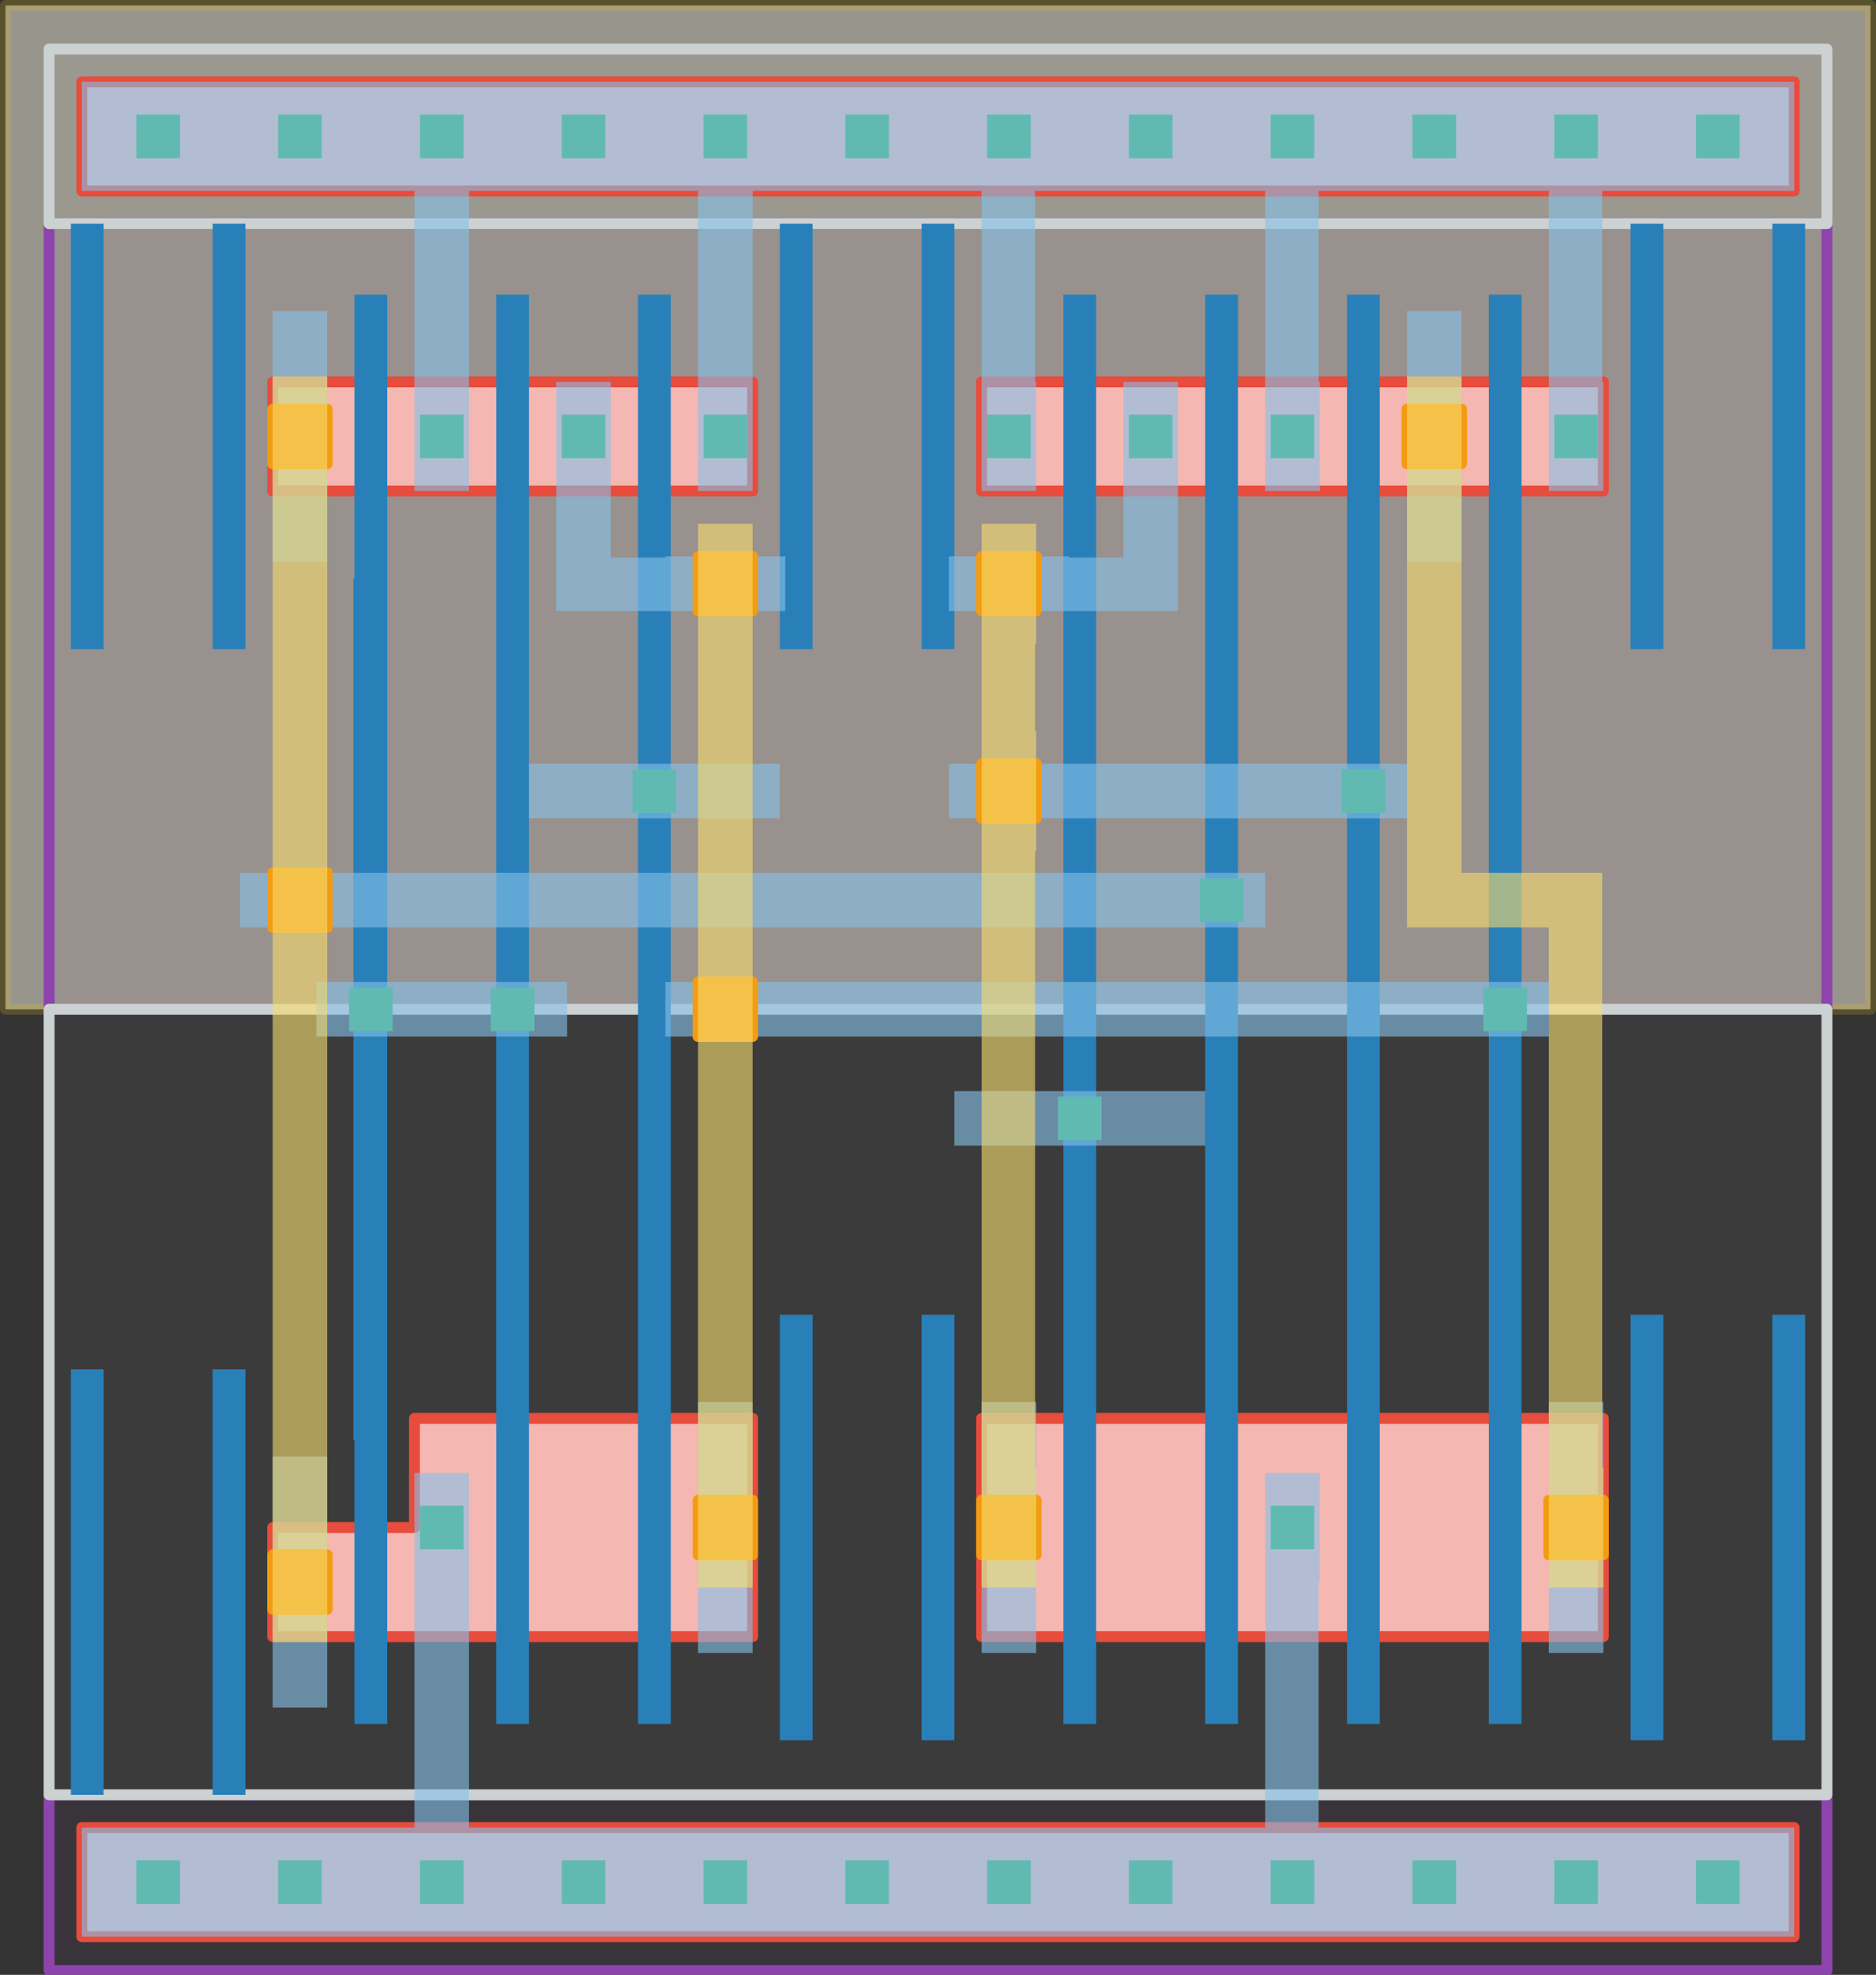 <svg width="1720" height="1810" viewBox="140 -1975 1720 1810" xmlns="http://www.w3.org/2000/svg" xmlns:xlink="http://www.w3.org/1999/xlink"><rect x="140" y="-1975" width="1720" height="1810" fill="#333333" stroke="none"/><defs><style type="text/css">.l3d0 {fill: #fef9e7; fill-opacity: 0.5; stroke-width: 10; stroke: #f1c40f; stroke-linecap: round; stroke-linejoin: round; stroke-opacity: 0.2;}.l25d0 {fill: #8e44ad; fill-opacity: 0.05; stroke-width: 10; stroke: #8e44ad; stroke-linecap: round; stroke-linejoin: round; stroke-opacity: 1;}.l26d0 {fill: #ccd1d1; fill-opacity: 0.05; stroke-width: 10; stroke: #ccd1d1; stroke-linecap: round; stroke-linejoin: round; stroke-opacity: 1;}.l6d0 {fill: #f5b7b1; fill-opacity: 1; stroke-width: 10; stroke: #e74c3c; stroke-linecap: round; stroke-linejoin: round; stroke-opacity: 1;}.l17d0 {fill: #2980b9; fill-opacity: 1; stroke-width: 0; stroke: #000000; stroke-linecap: round; stroke-linejoin: round; stroke-opacity: 0;}.l17d7 {fill: #2980b9; fill-opacity: 1; stroke-width: 0; stroke: #000000; stroke-linecap: round; stroke-linejoin: round; stroke-opacity: 0;}.l30d0 {fill: #27ae60; fill-opacity: 1; stroke-width: 0; stroke: #000000; stroke-linecap: round; stroke-linejoin: round; stroke-opacity: 0;}.l31d0 {fill: #85c1e9; fill-opacity: 0.6; stroke-width: 0; stroke: #000000; stroke-linecap: round; stroke-linejoin: round; stroke-opacity: 0;}.l51d0 {fill: #f39c12; fill-opacity: 1; stroke-width: 10; stroke: #f39c12; stroke-linecap: round; stroke-linejoin: round; stroke-opacity: 1;}.l32d0 {fill: #f7dc6f; fill-opacity: 0.6; stroke-width: 0; stroke: #000000; stroke-linecap: round; stroke-linejoin: round; stroke-opacity: 0;}path {fill-rule: evenodd;}</style></defs><g transform="scale(1 -1)"><g id="NW"><g class="l3d0"><path d="M 1855,1050 L 145,1050 L 145,1730 L 145,1970 L 1855,1970 L 1855,1730 Z" /></g></g><g id="PP"><g class="l25d0"><path d="M 455,1770 L 585,1770 L 715,1770 L 895,1770 L 975,1770 L 1105,1770 L 1235,1770 L 1365,1770 L 1495,1770 L 1675,1770 L 1815,1770 L 1815,1050 L 185,1050 L 185,1770 L 325,1770 Z" /><path d="M 185,169 L 185,330 L 1815,330 L 1815,169 Z" /></g></g><g id="NP"><g class="l26d0"><path d="M 585,330 L 455,330 L 325,330 L 185,330 L 185,1050 L 1815,1050 L 1815,330 L 1675,330 L 1520,330 L 1390,330 L 1365,330 L 1260,330 L 1235,330 L 1130,330 L 975,330 L 895,330 L 740,330 L 610,330 Z" /><path d="M 185,1770 L 185,1930 L 1815,1930 L 1815,1770 Z" /></g></g><g id="OD"><g class="l6d0"><path d="M 1145,475 L 1115,475 L 1040,475 L 1040,675 L 1115,675 L 1145,675 L 1195,675 L 1245,675 L 1275,675 L 1300,675 L 1375,675 L 1405,675 L 1455,675 L 1505,675 L 1535,675 L 1610,675 L 1610,475 L 1535,475 L 1505,475 L 1455,475 L 1405,475 L 1375,475 L 1300,475 L 1275,475 L 1245,475 L 1195,475 Z" /><path d="M 520,575 L 520,675 L 595,675 L 625,675 L 675,675 L 725,675 L 755,675 L 830,675 L 830,475 L 755,475 L 725,475 L 675,475 L 625,475 L 595,475 L 520,475 L 495,475 L 465,475 L 390,475 L 390,575 L 465,575 L 495,575 Z" /><path d="M 1040,1625 L 1115,1625 L 1145,1625 L 1170,1625 L 1245,1625 L 1275,1625 L 1300,1625 L 1375,1625 L 1405,1625 L 1430,1625 L 1505,1625 L 1535,1625 L 1610,1625 L 1610,1525 L 1535,1525 L 1505,1525 L 1430,1525 L 1405,1525 L 1375,1525 L 1300,1525 L 1275,1525 L 1245,1525 L 1170,1525 L 1145,1525 L 1115,1525 L 1040,1525 Z" /><path d="M 830,1625 L 830,1525 L 755,1525 L 725,1525 L 650,1525 L 625,1525 L 595,1525 L 520,1525 L 495,1525 L 465,1525 L 390,1525 L 390,1625 L 465,1625 L 495,1625 L 520,1625 L 595,1625 L 625,1625 L 650,1625 L 725,1625 L 755,1625 Z" /><path d="M 215,1800 L 215,1900 L 1785,1900 L 1785,1800 Z" /><path d="M 215,200 L 215,300 L 1785,300 L 1785,200 Z" /></g></g><g id="PO"><g class="l17d0"><path d="M 725,1625 L 725,1705 L 755,1705 L 755,1625 L 755,1525 L 755,1445 L 755,1290 L 755,1210 L 755,755 L 755,675 L 755,475 L 755,395 L 725,395 L 725,475 L 725,675 L 725,755 L 725,1210 L 725,1290 L 725,1445 L 725,1525 Z" /><path d="M 1115,1625 L 1115,1705 L 1145,1705 L 1145,1625 L 1145,1525 L 1145,1445 L 1145,990 L 1145,910 L 1145,755 L 1145,675 L 1145,475 L 1145,395 L 1115,395 L 1115,475 L 1115,675 L 1115,755 L 1115,910 L 1115,990 L 1115,1445 L 1115,1525 Z" /><path d="M 1375,1625 L 1375,1705 L 1405,1705 L 1405,1625 L 1405,1525 L 1405,1445 L 1405,1290 L 1405,1210 L 1405,755 L 1405,675 L 1405,475 L 1405,395 L 1375,395 L 1375,475 L 1375,675 L 1375,755 L 1375,1210 L 1375,1290 L 1375,1445 L 1375,1525 Z" /><path d="M 1505,1625 L 1505,1705 L 1535,1705 L 1535,1625 L 1535,1525 L 1535,1445 L 1535,1090 L 1535,1010 L 1535,755 L 1535,675 L 1535,475 L 1535,395 L 1505,395 L 1505,475 L 1505,675 L 1505,755 L 1505,1010 L 1505,1090 L 1505,1445 L 1505,1525 Z" /><path d="M 1245,1625 L 1245,1705 L 1275,1705 L 1275,1625 L 1275,1525 L 1275,1445 L 1275,1190 L 1275,1110 L 1275,755 L 1275,675 L 1275,475 L 1275,395 L 1245,395 L 1245,475 L 1245,675 L 1245,755 L 1245,1110 L 1245,1190 L 1245,1445 L 1245,1525 Z" /><path d="M 595,1705 L 625,1705 L 625,1625 L 625,1525 L 625,1445 L 625,1090 L 625,1010 L 625,755 L 625,675 L 625,475 L 625,395 L 595,395 L 595,475 L 595,675 L 595,755 L 595,1010 L 595,1090 L 595,1445 L 595,1525 L 595,1625 Z" /><path d="M 465,575 L 465,655 L 464,655 L 464,1445 L 465,1445 L 465,1525 L 465,1625 L 465,1705 L 495,1705 L 495,1625 L 495,1525 L 495,1445 L 495,1090 L 495,1010 L 495,655 L 495,575 L 495,475 L 495,395 L 465,395 L 465,475 Z" /></g><g class="l17d7"><path d="M 205,1380 L 235,1380 L 235,1770 L 205,1770 Z" /><path d="M 335,1380 L 365,1380 L 365,1770 L 335,1770 Z" /><path d="M 205,330 L 235,330 L 235,720 L 205,720 Z" /><path d="M 335,330 L 365,330 L 365,720 L 335,720 Z" /><path d="M 1765,380 L 1795,380 L 1795,770 L 1765,770 Z" /><path d="M 1635,380 L 1665,380 L 1665,770 L 1635,770 Z" /><path d="M 855,380 L 855,770 L 885,770 L 885,380 Z" /><path d="M 985,380 L 985,770 L 1015,770 L 1015,380 Z" /><path d="M 1765,1380 L 1795,1380 L 1795,1770 L 1765,1770 Z" /><path d="M 1635,1380 L 1665,1380 L 1665,1770 L 1635,1770 Z" /><path d="M 985,1380 L 985,1770 L 1015,1770 L 1015,1380 Z" /><path d="M 855,1380 L 855,1770 L 885,1770 L 885,1380 Z" /></g></g><g id="CO"><g class="l30d0"><path d="M 265,1830 L 305,1830 L 305,1870 L 265,1870 Z" /><path d="M 395,1830 L 435,1830 L 435,1870 L 395,1870 Z" /><path d="M 525,1830 L 565,1830 L 565,1870 L 525,1870 Z" /><path d="M 655,1830 L 695,1830 L 695,1870 L 655,1870 Z" /><path d="M 785,1830 L 825,1830 L 825,1870 L 785,1870 Z" /><path d="M 915,1830 L 955,1830 L 955,1870 L 915,1870 Z" /><path d="M 1045,1830 L 1085,1830 L 1085,1870 L 1045,1870 Z" /><path d="M 1175,1830 L 1215,1830 L 1215,1870 L 1175,1870 Z" /><path d="M 1305,1830 L 1345,1830 L 1345,1870 L 1305,1870 Z" /><path d="M 1435,1830 L 1475,1830 L 1475,1870 L 1435,1870 Z" /><path d="M 1565,1830 L 1605,1830 L 1605,1870 L 1565,1870 Z" /><path d="M 1695,1830 L 1735,1830 L 1735,1870 L 1695,1870 Z" /><path d="M 265,230 L 305,230 L 305,270 L 265,270 Z" /><path d="M 395,230 L 435,230 L 435,270 L 395,270 Z" /><path d="M 525,230 L 565,230 L 565,270 L 525,270 Z" /><path d="M 655,230 L 695,230 L 695,270 L 655,270 Z" /><path d="M 785,230 L 825,230 L 825,270 L 785,270 Z" /><path d="M 915,230 L 955,230 L 955,270 L 915,270 Z" /><path d="M 1045,230 L 1085,230 L 1085,270 L 1045,270 Z" /><path d="M 1175,230 L 1215,230 L 1215,270 L 1175,270 Z" /><path d="M 1305,230 L 1345,230 L 1345,270 L 1305,270 Z" /><path d="M 1435,230 L 1475,230 L 1475,270 L 1435,270 Z" /><path d="M 1565,230 L 1605,230 L 1605,270 L 1565,270 Z" /><path d="M 1695,230 L 1735,230 L 1735,270 L 1695,270 Z" /><path d="M 395,1555 L 435,1555 L 435,1595 L 395,1595 Z" /><path d="M 395,505 L 435,505 L 435,545 L 395,545 Z" /><path d="M 1565,555 L 1605,555 L 1605,595 L 1565,595 Z" /><path d="M 785,555 L 825,555 L 825,595 L 785,595 Z" /><path d="M 1045,555 L 1085,555 L 1085,595 L 1045,595 Z" /><path d="M 1045,1555 L 1085,1555 L 1085,1595 L 1045,1595 Z" /><path d="M 1435,1555 L 1475,1555 L 1475,1595 L 1435,1595 Z" /><path d="M 1565,1555 L 1605,1555 L 1605,1595 L 1565,1595 Z" /><path d="M 655,1555 L 695,1555 L 695,1595 L 655,1595 Z" /><path d="M 785,1555 L 825,1555 L 825,1595 L 785,1595 Z" /><path d="M 1175,1555 L 1215,1555 L 1215,1595 L 1175,1595 Z" /><path d="M 1305,555 L 1345,555 L 1345,595 L 1305,595 Z" /><path d="M 525,555 L 565,555 L 565,595 L 525,595 Z" /><path d="M 1305,1555 L 1345,1555 L 1345,1595 L 1305,1595 Z" /><path d="M 525,1555 L 565,1555 L 565,1595 L 525,1595 Z" /><path d="M 720,1230 L 760,1230 L 760,1270 L 720,1270 Z" /><path d="M 1110,930 L 1150,930 L 1150,970 L 1110,970 Z" /><path d="M 1370,1230 L 1410,1230 L 1410,1270 L 1370,1270 Z" /><path d="M 1500,1030 L 1540,1030 L 1540,1070 L 1500,1070 Z" /><path d="M 1240,1130 L 1280,1130 L 1280,1170 L 1240,1170 Z" /><path d="M 590,1030 L 630,1030 L 630,1070 L 590,1070 Z" /><path d="M 460,1030 L 500,1030 L 500,1070 L 460,1070 Z" /></g></g><g id="M1"><g class="l31d0"><path d="M 1349,1625 L 1350,1625 L 1350,1525 L 1300,1525 L 1300,1625 L 1300,1800 L 1089,1800 L 1089,1625 L 1090,1625 L 1090,1525 L 1040,1525 L 1040,1625 L 1040,1800 L 830,1800 L 830,1625 L 830,1525 L 780,1525 L 780,1625 L 780,1800 L 570,1800 L 570,1625 L 570,1525 L 520,1525 L 520,1625 L 520,1800 L 215,1800 L 215,1900 L 1785,1900 L 1785,1800 L 1609,1800 L 1609,1625 L 1610,1625 L 1610,1525 L 1560,1525 L 1560,1625 L 1560,1800 L 1349,1800 Z" /><path d="M 520,300 L 520,525 L 520,625 L 570,625 L 570,525 L 570,300 L 1300,300 L 1300,525 L 1300,625 L 1350,625 L 1350,525 L 1349,525 L 1349,300 L 1785,300 L 1785,200 L 215,200 L 215,300 Z" /><path d="M 625,1225 L 625,1275 L 700,1275 L 780,1275 L 855,1275 L 855,1225 L 780,1225 L 700,1225 Z" /><path d="M 1015,925 L 1015,975 L 1090,975 L 1170,975 L 1245,975 L 1245,925 L 1170,925 L 1090,925 Z" /><path d="M 440,1075 L 480,1075 L 520,1075 L 570,1075 L 610,1075 L 650,1075 L 660,1075 L 660,1025 L 650,1025 L 610,1025 L 570,1025 L 520,1025 L 480,1025 L 440,1025 L 430,1025 L 430,1075 Z" /><path d="M 1560,460 L 1560,520 L 1560,525 L 1560,625 L 1560,630 L 1560,690 L 1610,690 L 1610,630 L 1610,625 L 1610,525 L 1610,520 L 1610,460 Z" /><path d="M 1430,1460 L 1430,1520 L 1430,1525 L 1430,1625 L 1430,1630 L 1430,1690 L 1480,1690 L 1480,1630 L 1480,1625 L 1480,1525 L 1480,1520 L 1480,1460 Z" /><path d="M 1040,460 L 1040,520 L 1040,525 L 1040,625 L 1040,630 L 1040,690 L 1090,690 L 1090,630 L 1090,625 L 1090,525 L 1090,520 L 1090,460 Z" /><path d="M 780,460 L 780,520 L 780,525 L 780,625 L 780,630 L 780,690 L 830,690 L 830,630 L 830,625 L 830,525 L 830,520 L 830,460 Z" /><path d="M 390,410 L 390,470 L 390,475 L 390,575 L 390,580 L 390,640 L 440,640 L 440,580 L 440,575 L 440,475 L 440,470 L 440,410 Z" /><path d="M 390,1460 L 390,1520 L 390,1525 L 390,1625 L 390,1630 L 390,1690 L 440,1690 L 440,1630 L 440,1625 L 440,1525 L 440,1520 L 440,1460 Z" /><path d="M 1120,1225 L 1065,1225 L 1010,1225 L 1010,1275 L 1065,1275 L 1120,1275 L 1350,1275 L 1390,1275 L 1430,1275 L 1430,1225 L 1390,1225 L 1350,1225 Z" /><path d="M 1170,1415 L 1120,1415 L 1065,1415 L 1010,1415 L 1010,1465 L 1120,1465 L 1120,1464 L 1170,1464 L 1170,1525 L 1170,1625 L 1220,1625 L 1220,1525 L 1220,1464 L 1220,1415 Z" /><path d="M 860,1025 L 805,1025 L 750,1025 L 750,1075 L 805,1075 L 860,1075 L 1480,1075 L 1520,1075 L 1560,1075 L 1560,1025 L 1520,1025 L 1480,1025 Z" /><path d="M 700,1525 L 700,1464 L 750,1464 L 750,1465 L 860,1465 L 860,1415 L 830,1415 L 750,1415 L 700,1415 L 650,1415 L 650,1464 L 650,1525 L 650,1625 L 700,1625 Z" /><path d="M 470,1125 L 415,1125 L 360,1125 L 360,1175 L 415,1175 L 470,1175 L 1220,1175 L 1260,1175 L 1300,1175 L 1300,1125 L 1260,1125 L 1220,1125 Z" /></g></g><g id="VIA1"><g class="l51d0"><path d="M 1560,550 L 1610,550 L 1610,600 L 1560,600 Z" /><path d="M 1430,1550 L 1480,1550 L 1480,1600 L 1430,1600 Z" /><path d="M 1040,550 L 1090,550 L 1090,600 L 1040,600 Z" /><path d="M 780,550 L 830,550 L 830,600 L 780,600 Z" /><path d="M 390,500 L 440,500 L 440,550 L 390,550 Z" /><path d="M 390,1550 L 440,1550 L 440,1600 L 390,1600 Z" /><path d="M 1040,1225 L 1090,1225 L 1090,1275 L 1040,1275 Z" /><path d="M 1040,1415 L 1090,1415 L 1090,1465 L 1040,1465 Z" /><path d="M 780,1025 L 830,1025 L 830,1075 L 780,1075 Z" /><path d="M 780,1415 L 830,1415 L 830,1465 L 780,1465 Z" /><path d="M 390,1125 L 440,1125 L 440,1175 L 390,1175 Z" /></g></g><g id="M2"><g class="l32d0"><path d="M 1480,1175 L 1560,1175 L 1609,1175 L 1609,1125 L 1609,630 L 1610,630 L 1610,520 L 1560,520 L 1560,630 L 1560,1125 L 1480,1125 L 1430,1125 L 1430,1175 L 1430,1520 L 1430,1630 L 1480,1630 L 1480,1520 Z" /><path d="M 1090,1305 L 1090,1195 L 1089,1195 L 1089,630 L 1090,630 L 1090,520 L 1040,520 L 1040,575 L 1040,630 L 1040,1195 L 1040,1305 L 1040,1385 L 1040,1440 L 1040,1495 L 1090,1495 L 1090,1385 L 1089,1385 L 1089,1305 Z" /><path d="M 830,995 L 830,630 L 830,575 L 830,520 L 780,520 L 780,575 L 780,630 L 780,995 L 780,1105 L 780,1385 L 780,1440 L 780,1495 L 830,1495 L 830,1440 L 830,1385 L 830,1105 Z" /><path d="M 390,1575 L 390,1630 L 440,1630 L 440,1575 L 440,1520 L 440,1205 L 440,1095 L 440,580 L 440,525 L 440,470 L 390,470 L 390,525 L 390,580 L 390,1095 L 390,1205 L 390,1520 Z" /></g></g></g></svg>
